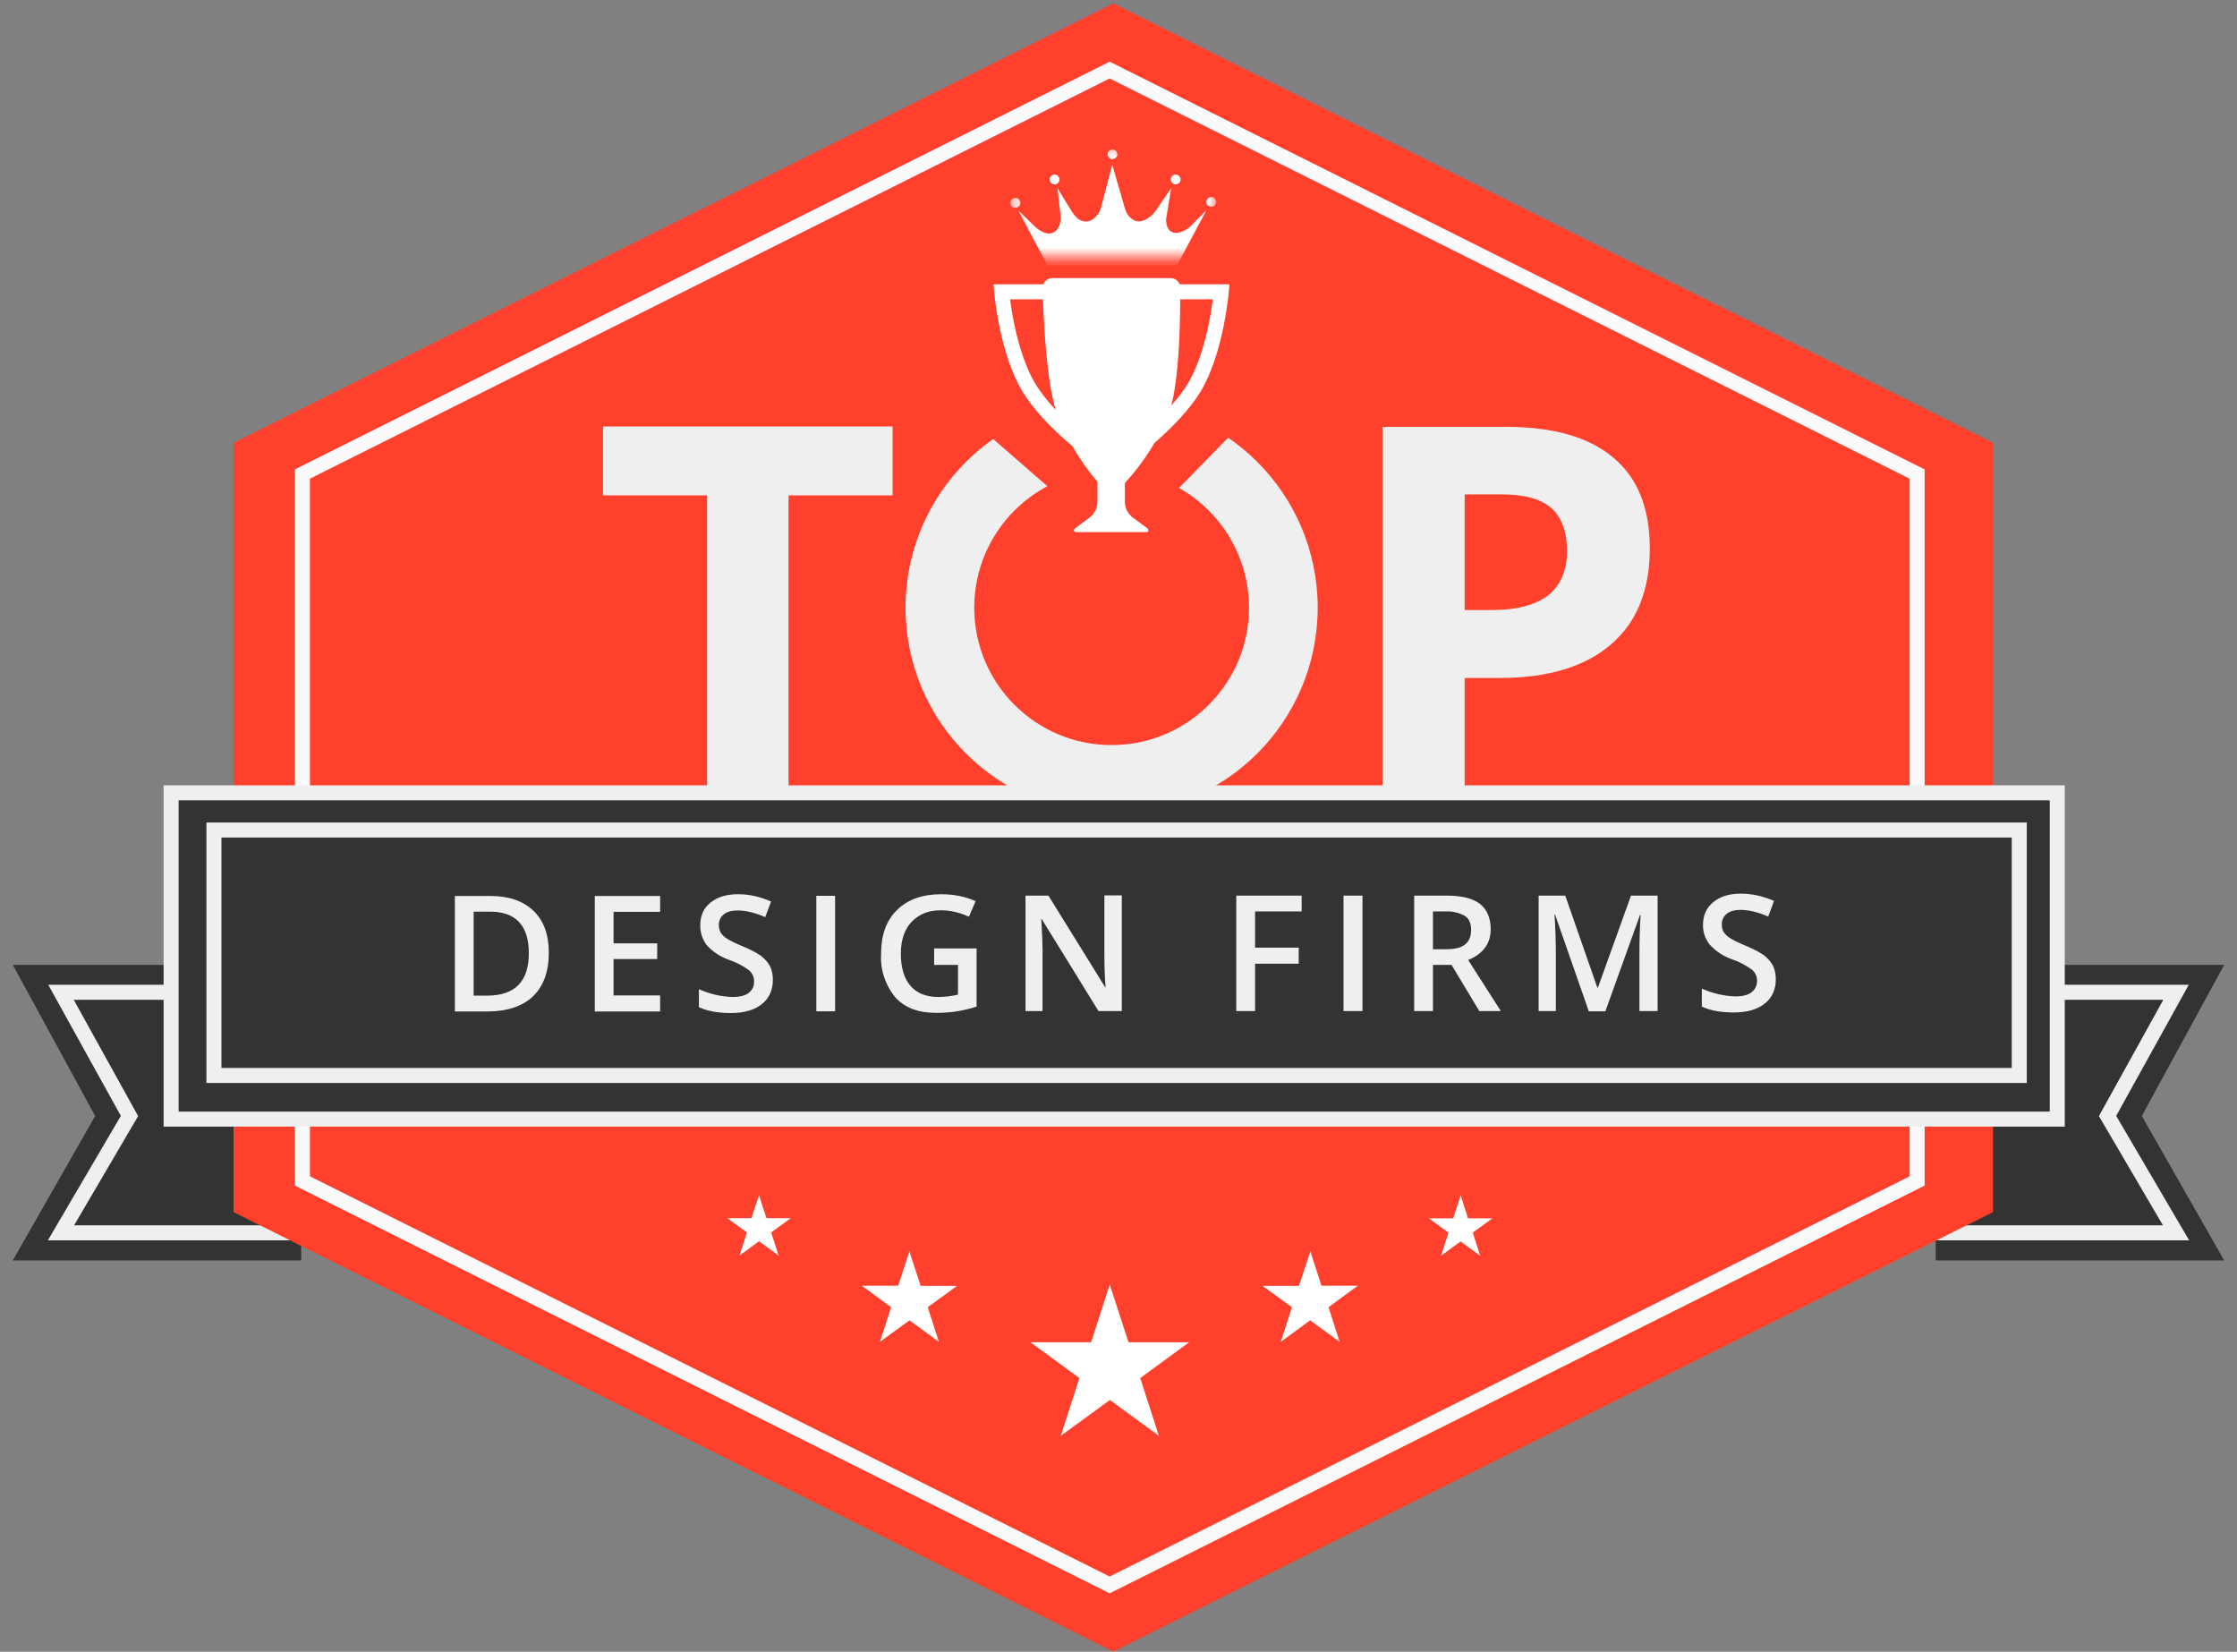 <svg width="149" height="110" viewBox="0 0 149 110" fill="none" xmlns="http://www.w3.org/2000/svg">
<rect x="0" y="0" width="149" height="110" fill="#808080" stroke="none"/>
<path d="M0.852 64.26H20.065V83.943H0.852L6.339 74.323L0.852 64.26Z" fill="#333333"/>
<path d="M4.062 66.085H20.069V82.105H4.062L8.625 74.323L4.062 66.085Z" stroke="#EFEFEF"/>
<path d="M148.147 64.26H128.934V83.943H148.147L142.659 74.323L148.147 64.26Z" fill="#333333"/>
<path d="M144.94 66.085H128.934V82.105H144.94L140.378 74.323L144.94 66.085Z" stroke="#EFEFEF"/>
<path d="M74.159 0.22L15.555 29.497V80.724L74.159 110L132.751 80.724V29.497L74.159 0.22Z" fill="#FF402C"/>
<path d="M73.913 4.666L20.145 31.57V78.651L73.913 105.555L127.695 78.651V31.57L73.913 4.666Z" stroke="#FAFAFA"/>
<path d="M74.042 54.197C81.623 54.197 87.768 48.052 87.768 40.472C87.768 32.891 81.623 26.746 74.042 26.746C66.462 26.746 60.316 32.891 60.316 40.472C60.316 48.052 66.462 54.197 74.042 54.197Z" fill="#EFEFEF"/>
<path d="M74.041 49.622C79.095 49.622 83.192 45.525 83.192 40.471C83.192 35.418 79.095 31.321 74.041 31.321C68.987 31.321 64.891 35.418 64.891 40.471C64.891 45.525 68.987 49.622 74.041 49.622Z" fill="#FF402C"/>
<path d="M52.521 54.367H47.099V32.99H40.164V28.402H59.456V32.99H52.521V54.367ZM97.556 40.629H99.355C101.037 40.629 102.288 40.29 103.135 39.638C103.957 38.96 104.374 37.983 104.374 36.705C104.374 35.428 104.022 34.463 103.331 33.837C102.627 33.225 101.532 32.925 100.046 32.925H97.556V40.615V40.629ZM109.888 36.523C109.888 39.312 109.027 41.45 107.281 42.936C105.56 44.409 103.096 45.152 99.903 45.152H97.556V54.38H92.082V28.428H100.32C103.448 28.428 105.821 29.106 107.437 30.461C109.079 31.817 109.888 33.837 109.888 36.523Z" fill="#EFEFEF"/>
<path d="M74.563 36.561L60.941 24.699H86.151L74.563 36.561Z" fill="#FF402C"/>
<path d="M70.088 18.521H77.961C78.313 18.521 78.6 18.782 78.613 19.147C78.613 20.776 78.613 25.208 77.896 27.437C77.205 29.183 76.201 30.787 74.924 32.169V33.42C74.924 33.824 75.119 34.215 75.445 34.463L76.449 35.206C76.449 35.206 76.514 35.336 76.475 35.388C76.449 35.427 76.41 35.44 76.371 35.44H71.665C71.587 35.44 71.535 35.388 71.535 35.31C71.535 35.271 71.548 35.232 71.587 35.206L72.578 34.463C72.903 34.215 73.099 33.824 73.099 33.42V32.09C71.926 30.709 71 29.131 70.362 27.437C69.645 25.221 69.488 20.828 69.449 19.173C69.449 18.808 69.736 18.521 70.101 18.521H70.088Z" fill="white"/>
<path d="M70.356 19.434H66.719C66.719 19.434 67.058 23.397 68.544 25.834C69.925 28.128 73.106 30.409 73.106 30.409M77.707 19.434H81.344C81.344 19.434 81.005 23.397 79.532 25.834C78.137 28.128 74.97 30.409 74.97 30.409" stroke="white"/>
<path d="M50.557 79.603L51.052 81.128H52.669L51.365 82.079L51.86 83.618L50.557 82.666L49.254 83.618L49.749 82.079L48.445 81.128H50.049L50.557 79.59V79.603ZM97.287 79.616L96.792 81.141H95.175L96.479 82.093L95.983 83.631L97.287 82.679L98.59 83.631L98.095 82.093L99.399 81.141H97.782L97.287 79.603V79.616ZM60.568 83.331L61.324 85.638H63.748L61.793 87.059L62.536 89.366L60.581 87.932L58.612 89.366L59.355 87.059L57.4 85.625H59.825L60.568 83.331ZM87.276 83.331L86.52 85.638H84.096L86.051 87.059L85.308 89.366L87.263 87.932L89.231 89.366L88.488 87.059L90.444 85.625H88.019L87.276 83.331ZM73.915 85.547L75.167 89.392H79.208L75.949 91.777L77.187 95.623L73.928 93.237L70.657 95.623L71.895 91.777L68.636 89.392H72.677L73.915 85.547Z" fill="white"/>
<path d="M11.398 52.803H137.028V74.532H11.398V52.803Z" fill="#333333" stroke="#EFEFEF"/>
<path d="M14.25 55.279H134.497V71.625H14.25V55.279Z" stroke="#EFEFEF"/>
<path d="M36.554 63.44C36.554 64.717 36.202 65.682 35.498 66.359C34.794 67.024 33.777 67.363 32.448 67.363H30.297V59.672H32.669C33.895 59.672 34.846 59.998 35.537 60.663C36.215 61.315 36.554 62.24 36.554 63.44ZM35.224 63.479C35.224 61.654 34.364 60.715 32.643 60.715H31.548V66.307H32.448C34.299 66.307 35.224 65.369 35.224 63.479ZM43.97 67.363H39.617V59.672H43.97V60.728H40.868V62.827H43.775V63.87H40.868V66.294H43.97V67.363ZM51.478 65.264C51.478 65.955 51.218 66.503 50.736 66.881C50.24 67.272 49.562 67.467 48.689 67.467C47.816 67.467 47.099 67.337 46.551 67.076V65.877C47.242 66.19 47.998 66.372 48.767 66.398C49.263 66.398 49.641 66.307 49.875 66.125C50.11 65.942 50.24 65.656 50.227 65.356C50.227 65.069 50.123 64.834 49.901 64.626C49.497 64.326 49.041 64.091 48.559 63.922C47.985 63.726 47.477 63.388 47.073 62.944C46.786 62.566 46.63 62.097 46.643 61.628C46.643 60.976 46.864 60.481 47.32 60.116C47.777 59.738 48.389 59.555 49.158 59.555C49.927 59.555 50.631 59.725 51.361 60.038L50.97 61.08C50.279 60.781 49.667 60.637 49.132 60.637C48.715 60.637 48.415 60.728 48.207 60.898C47.998 61.067 47.868 61.328 47.881 61.602C47.881 61.81 47.933 61.98 48.011 62.123C48.115 62.279 48.259 62.41 48.428 62.514C48.624 62.645 48.963 62.814 49.471 63.023C50.032 63.257 50.449 63.479 50.709 63.674C50.97 63.883 51.166 64.117 51.296 64.365C51.426 64.626 51.478 64.926 51.478 65.278V65.264ZM54.372 67.35V59.66H55.624V67.35H54.372ZM62.219 63.166H65.048V67.037C64.174 67.324 63.249 67.467 62.324 67.454C61.163 67.454 60.264 67.115 59.638 66.425C58.961 65.603 58.622 64.561 58.687 63.505C58.687 62.267 59.039 61.289 59.756 60.598C60.473 59.894 61.45 59.555 62.702 59.555C63.497 59.555 64.266 59.699 64.983 60.011L64.539 61.054C63.953 60.781 63.314 60.624 62.662 60.624C61.841 60.624 61.203 60.885 60.707 61.406C60.238 61.914 60.003 62.618 60.003 63.518C60.003 64.417 60.212 65.173 60.655 65.669C61.072 66.151 61.698 66.398 62.506 66.398C62.91 66.398 63.34 66.346 63.809 66.242V64.261H62.219V63.179V63.166ZM74.72 67.337H73.168L69.388 61.211H69.349L69.375 61.55C69.415 62.201 69.441 62.801 69.441 63.335V67.337H68.306V59.647H69.832L73.612 65.747H73.638C73.586 65.056 73.56 64.365 73.56 63.674V59.633H74.72V67.337ZM83.596 67.337H82.345V59.647H86.699V60.702H83.596V63.114H86.503V64.183H83.596V67.337ZM89.488 67.337V59.647H90.752V67.337H89.488ZM95.445 63.218H96.318C96.905 63.218 97.335 63.114 97.596 62.892C97.856 62.684 97.987 62.358 97.987 61.928C97.987 61.497 97.856 61.185 97.557 60.989C97.166 60.781 96.722 60.676 96.279 60.702H95.445V63.218ZM95.445 64.261V67.337H94.194V59.647H96.358C97.361 59.647 98.091 59.829 98.573 60.194C99.043 60.572 99.29 61.132 99.29 61.889C99.29 62.84 98.782 63.531 97.791 63.935L99.968 67.337H98.534L96.683 64.261H95.445ZM105.821 67.337L103.579 60.911H103.54C103.605 61.862 103.631 62.762 103.631 63.596V67.337H102.484V59.647H104.257L106.394 65.773H106.433L108.636 59.647H110.409V67.337H109.197V63.544C109.197 62.67 109.223 61.81 109.275 60.937H109.236L106.929 67.35H105.821V67.337ZM118.282 65.225C118.282 65.916 118.021 66.464 117.539 66.842C117.044 67.233 116.366 67.428 115.493 67.428C114.619 67.428 113.902 67.298 113.355 67.037V65.838C114.046 66.151 114.802 66.333 115.571 66.359C116.066 66.359 116.431 66.268 116.666 66.086C116.9 65.903 117.044 65.616 117.031 65.317C117.031 65.03 116.927 64.795 116.705 64.587C116.288 64.287 115.832 64.039 115.349 63.883C114.789 63.687 114.28 63.348 113.876 62.905C113.577 62.527 113.42 62.071 113.433 61.589C113.433 60.937 113.668 60.442 114.124 60.077C114.58 59.699 115.193 59.516 115.949 59.516C116.705 59.516 117.435 59.686 118.165 59.998L117.774 61.041C117.083 60.741 116.47 60.598 115.923 60.598C115.532 60.598 115.219 60.689 115.01 60.859C114.802 61.028 114.672 61.289 114.685 61.563C114.685 61.771 114.724 61.941 114.815 62.084C114.919 62.24 115.063 62.371 115.232 62.475C115.428 62.605 115.766 62.775 116.275 62.983C116.835 63.218 117.252 63.44 117.513 63.635C117.774 63.844 117.969 64.078 118.1 64.326C118.217 64.587 118.282 64.886 118.282 65.238V65.225Z" fill="#EFEFEF"/>
<mask id="mask0_5812_21099" style="mask-type:luminance" maskUnits="userSpaceOnUse" x="67" y="9" width="14" height="9">
<path d="M80.999 9.527H67.273V17.153H80.999V9.527Z" fill="white"/>
</mask>
<g mask="url(#mask0_5812_21099)">
<path d="M67.815 13.999L69.77 17.674H78.399L80.354 13.999L79.337 15.028C79.168 15.211 78.946 15.341 78.712 15.432C78.073 15.667 77.669 15.354 77.669 14.598L78.008 12.526L77.069 13.907C76.939 14.116 76.77 14.311 76.574 14.455C76.04 14.846 75.609 14.846 75.218 14.429C75.075 14.259 74.971 14.064 74.919 13.855L74.084 10.975L73.341 13.803C73.289 13.999 73.211 14.181 73.081 14.325C72.664 14.872 72.038 14.911 71.582 14.351C71.477 14.22 71.386 14.09 71.295 13.933L70.435 12.526L70.656 14.481C70.656 14.65 70.63 14.833 70.565 15.002C70.343 15.563 69.861 15.745 69.222 15.315C69.118 15.25 69.027 15.172 68.936 15.094L67.815 13.999ZM74.397 10.414C74.462 10.245 74.397 10.062 74.228 9.984C74.058 9.919 73.876 9.984 73.798 10.153C73.785 10.192 73.772 10.232 73.772 10.258C73.772 10.44 73.902 10.597 74.084 10.597C74.228 10.597 74.345 10.518 74.397 10.401V10.414ZM78.503 12.213C78.647 12.108 78.673 11.9 78.568 11.757C78.464 11.613 78.255 11.587 78.112 11.691C78.086 11.704 78.06 11.73 78.047 11.757C77.943 11.9 77.969 12.108 78.112 12.213C78.23 12.304 78.386 12.304 78.503 12.213ZM70.435 12.213C70.578 12.108 70.604 11.9 70.5 11.757C70.395 11.613 70.187 11.587 70.044 11.691C70.017 11.704 69.991 11.73 69.978 11.757C69.874 11.9 69.9 12.108 70.044 12.213C70.161 12.304 70.317 12.304 70.435 12.213ZM67.815 13.79C67.971 13.686 68.01 13.49 67.906 13.334C67.802 13.177 67.606 13.138 67.45 13.243C67.41 13.269 67.371 13.308 67.345 13.347C67.254 13.503 67.293 13.699 67.45 13.79C67.554 13.855 67.697 13.855 67.802 13.79H67.815ZM80.98 13.582C81.045 13.412 80.98 13.229 80.81 13.151C80.641 13.086 80.458 13.151 80.38 13.321C80.354 13.373 80.354 13.412 80.354 13.464C80.354 13.647 80.524 13.777 80.706 13.764C80.823 13.764 80.941 13.673 80.98 13.568V13.582Z" fill="white"/>
</g>
</svg>
